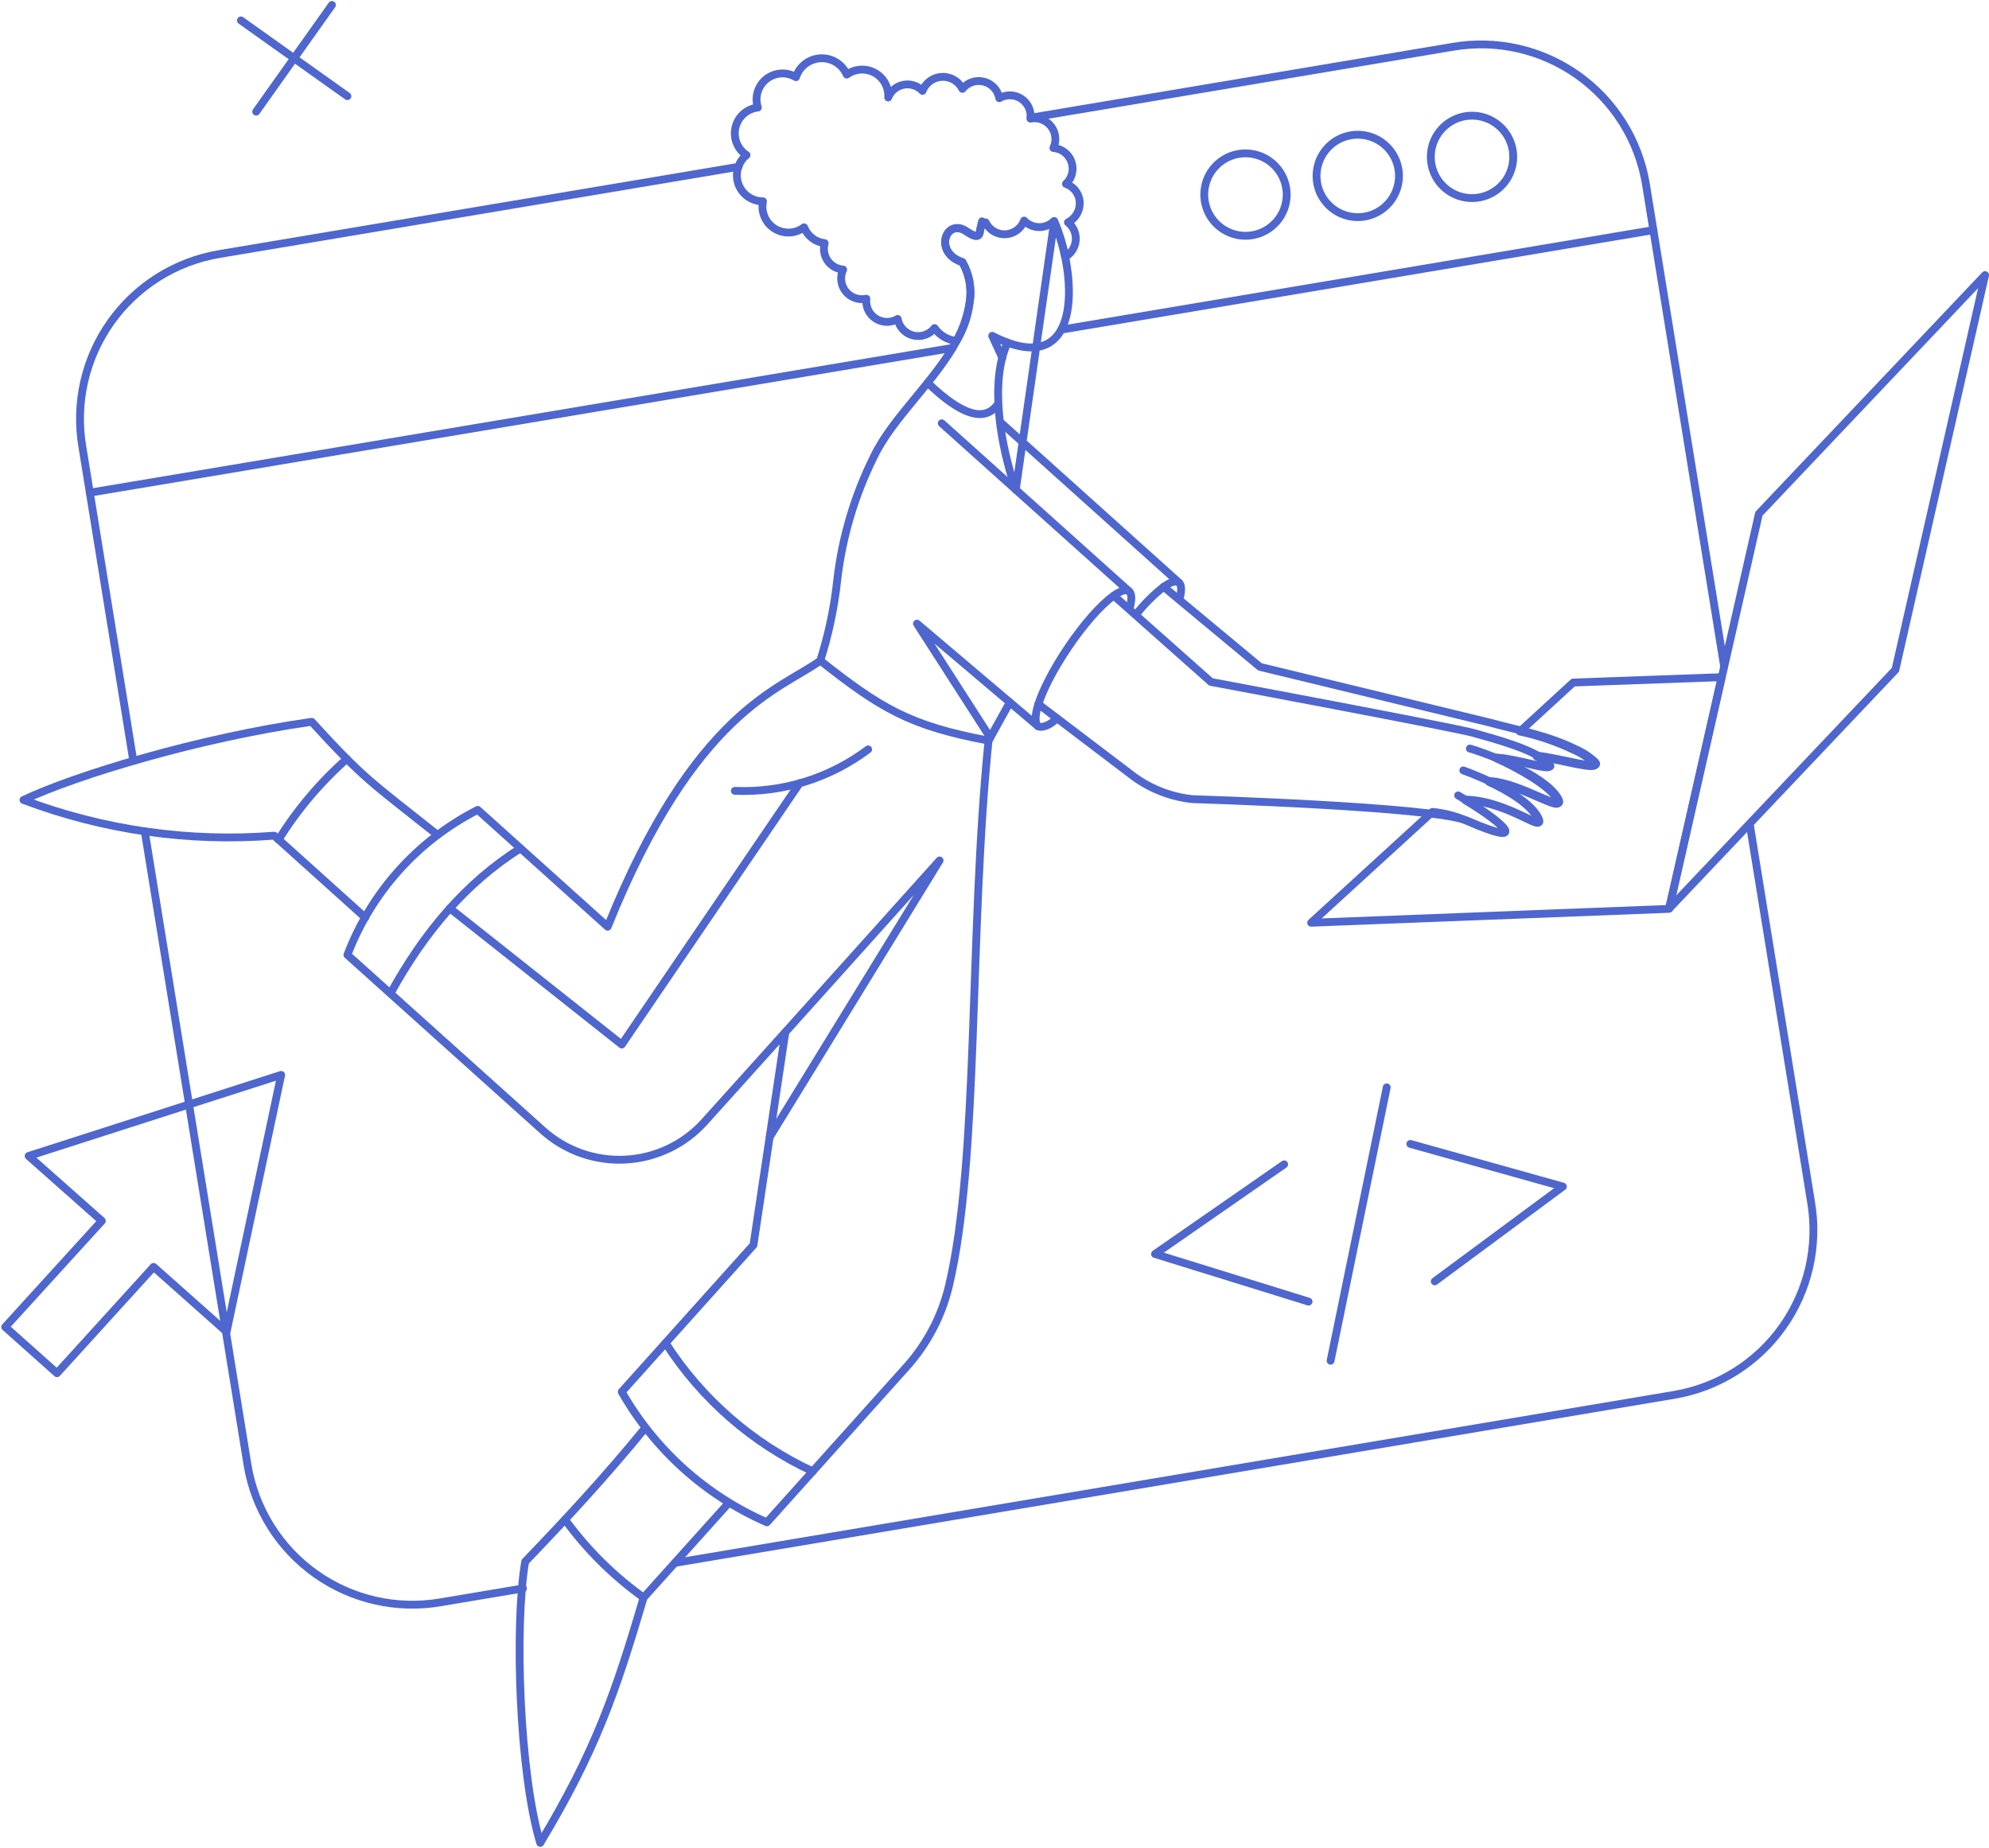 <svg viewBox = "0 0 381 354" width="381" height="354" xmlns="http://www.w3.org/2000/svg"><g transform="matrix(1 0 0 1 190.5 177)"  ><g style=""   ><g transform="matrix(1 0 0 1 159.5 -63.63)"  ><path style="stroke: rgb(78,102,206); stroke-width: 1.5; stroke-dasharray: none; stroke-linecap: butt; stroke-dashoffset: 0; stroke-linejoin: round; stroke-miterlimit: 4; fill: none; fill-rule: nonzero; opacity: 1;"  transform=" translate(-350, -113.37)" d="M 363.072 128.322 L 319.752 174.036 L 336.928 98.416 L 380.248 52.702 L 363.072 128.322 Z" stroke-linecap="round" /></g><g transform="matrix(1 0 0 1 99.97 -23.75)"  ><path style="stroke: rgb(78,102,206); stroke-width: 1.5; stroke-dasharray: none; stroke-linecap: butt; stroke-dashoffset: 0; stroke-linejoin: round; stroke-miterlimit: 4; fill: none; fill-rule: nonzero; opacity: 1;"  transform=" translate(-290.47, -153.25)" d="M 301.352 130.754 L 291.13 140.14 C 294.716 140.899 298.2 142.085 301.504 143.674 C 302.904 144.27 304.19 145.106 305.304 146.144 C 306.862 147.93 298.504 145.384 294.398 144.928 L 294.36 144.928 C 295.19 145.365 295.946 145.929 296.602 146.6 C 297.95 148.142 287.64 144.652 286.722 145.308 C 290.674 147.094 296.792 150.476 298.274 153.108 C 300.022 156.262 291.054 149.99 285.24 149.8 C 288.926 151.51 292.954 153.906 294.398 156.566 C 296.374 160.166 289.23 153.566 280.718 153.298 L 280.68 153.298 C 288.812 158.238 292.612 162.298 281.06 157.288 C 278.942 156.341 276.682 155.75 274.372 155.54 L 251.154 176.772 L 319.706 174.112 L 329.776 129.728 L 301.352 130.754 Z" stroke-linecap="round" /></g><g transform="matrix(1 0 0 1 -16.71 -138.76)"  ><path style="stroke: rgb(78,102,206); stroke-width: 1.5; stroke-dasharray: none; stroke-linecap: butt; stroke-dashoffset: 0; stroke-linejoin: round; stroke-miterlimit: 4; fill: none; fill-rule: nonzero; opacity: 1;"  transform=" translate(-173.79, -38.24)" d="M 206.77 39.63 C 206.932 38.709 206.76 37.761 206.286 36.955 C 205.814 36.149 205.068 35.538 204.186 35.23 C 204.754 34.705 205.156 34.025 205.344 33.275 C 205.532 32.524 205.496 31.735 205.24 31.004 C 204.986 30.274 204.522 29.634 203.91 29.163 C 203.296 28.691 202.558 28.41 201.786 28.352 C 202.1 27.682 202.224 26.938 202.14 26.203 C 202.058 25.467 201.772 24.769 201.316 24.187 C 200.86 23.604 200.252 23.159 199.558 22.901 C 198.864 22.644 198.112 22.584 197.386 22.728 C 197.48 21.991 197.364 21.242 197.052 20.567 C 196.74 19.892 196.246 19.318 195.624 18.91 C 195.002 18.502 194.278 18.277 193.536 18.26 C 192.792 18.243 192.06 18.435 191.42 18.814 C 191.284 18.057 190.934 17.354 190.409 16.791 C 189.884 16.228 189.208 15.829 188.462 15.64 C 187.716 15.451 186.932 15.482 186.203 15.728 C 185.474 15.975 184.831 16.426 184.352 17.028 C 183.99 16.303 183.424 15.698 182.723 15.289 C 182.023 14.88 181.219 14.684 180.409 14.724 C 179.599 14.764 178.818 15.039 178.162 15.516 C 177.506 15.993 177.003 16.65 176.714 17.408 C 176.255 16.924 175.681 16.563 175.046 16.359 C 174.411 16.155 173.734 16.114 173.079 16.24 C 172.424 16.366 171.811 16.654 171.297 17.08 C 170.782 17.505 170.383 18.052 170.136 18.672 C 170.201 17.722 169.994 16.773 169.538 15.937 C 169.082 15.1 168.397 14.412 167.563 13.951 C 166.729 13.491 165.782 13.279 164.831 13.339 C 163.881 13.4 162.967 13.73 162.198 14.292 C 161.777 13.32 161.069 12.5 160.169 11.941 C 159.27 11.383 158.221 11.112 157.163 11.166 C 156.105 11.219 155.089 11.595 154.25 12.242 C 153.411 12.889 152.79 13.776 152.47 14.786 C 151.6 14.26 150.59 14.013 149.576 14.078 C 148.561 14.144 147.591 14.518 146.796 15.152 C 146.001 15.785 145.419 16.647 145.129 17.621 C 144.839 18.595 144.854 19.635 145.172 20.6 C 144.155 20.715 143.197 21.141 142.431 21.82 C 141.664 22.499 141.125 23.398 140.888 24.394 C 140.65 25.39 140.726 26.435 141.104 27.387 C 141.482 28.338 142.144 29.15 143 29.712 C 142.198 30.361 141.618 31.243 141.339 32.236 C 141.06 33.229 141.096 34.284 141.442 35.256 C 141.788 36.228 142.427 37.068 143.271 37.661 C 144.115 38.254 145.123 38.57 146.154 38.566 C 145.947 39.557 146.047 40.587 146.442 41.519 C 146.836 42.451 147.506 43.241 148.361 43.782 C 149.216 44.323 150.217 44.591 151.228 44.548 C 152.239 44.505 153.213 44.155 154.02 43.544 C 154.34 44.364 154.877 45.08 155.574 45.617 C 156.271 46.153 157.102 46.489 157.976 46.588 C 157.815 47.155 157.783 47.752 157.881 48.333 C 157.979 48.915 158.205 49.467 158.543 49.95 C 158.881 50.434 159.322 50.836 159.835 51.128 C 160.347 51.42 160.918 51.594 161.506 51.638 C 161.188 52.31 161.065 53.057 161.151 53.796 C 161.237 54.534 161.527 55.234 161.99 55.815 C 162.453 56.397 163.069 56.837 163.77 57.086 C 164.47 57.335 165.226 57.383 165.952 57.224 C 165.865 57.963 165.986 58.711 166.303 59.384 C 166.62 60.058 167.119 60.628 167.744 61.032 C 168.369 61.436 169.094 61.656 169.838 61.668 C 170.582 61.68 171.314 61.483 171.952 61.1 C 172.088 61.858 172.44 62.561 172.967 63.123 C 173.493 63.685 174.171 64.083 174.919 64.268 C 175.666 64.453 176.452 64.417 177.18 64.165 C 177.907 63.913 178.547 63.456 179.02 62.848 C 179.499 63.535 180.12 64.111 180.842 64.537 C 181.563 64.963 182.367 65.23 183.2 65.318 C 184.473 63.018 185.335 60.514 185.746 57.918 C 186.169 55.275 185.675 52.566 184.346 50.242 C 178.684 48.38 181.23 41.73 185.068 44.314 C 186.892 45.568 187.584 45.488 187.728 44.276 C 187.739 43.926 187.844 43.585 188.033 43.29 C 188.221 42.995 188.487 42.756 188.8 42.6 C 189.138 43.313 189.679 43.91 190.355 44.316 C 191.03 44.722 191.812 44.919 192.6 44.882 C 193.388 44.846 194.148 44.577 194.782 44.11 C 195.418 43.643 195.902 42.999 196.172 42.258 C 196.54 42.647 196.982 42.958 197.472 43.173 C 197.962 43.388 198.49 43.502 199.024 43.509 C 199.56 43.516 200.09 43.416 200.586 43.214 C 201.082 43.012 201.532 42.713 201.91 42.334 C 202.85 44.549 203.564 46.853 204.038 49.212 C 204.608 48.891 205.092 48.434 205.444 47.882 C 205.798 47.33 206.01 46.7 206.062 46.048 C 206.114 45.395 206.006 44.739 205.746 44.138 C 205.486 43.537 205.082 43.009 204.57 42.6 C 205.142 42.31 205.638 41.89 206.02 41.375 C 206.402 40.859 206.66 40.262 206.77 39.63 Z" stroke-linecap="round" /></g><g transform="matrix(1 0 0 1 69.53 -123.39)"  ><path style="stroke: rgb(78,102,206); stroke-width: 1.5; stroke-dasharray: none; stroke-linecap: round; stroke-dashoffset: 0; stroke-linejoin: round; stroke-miterlimit: 4; fill: none; fill-rule: nonzero; opacity: 1;"  transform=" translate(-260.03, -53.61)" d="M 203.312 63.152 L 316.742 44.076" stroke-linecap="round" /></g><g transform="matrix(1 0 0 1 -90.66 -96.48)"  ><path style="stroke: rgb(78,102,206); stroke-width: 1.5; stroke-dasharray: none; stroke-linecap: round; stroke-dashoffset: 0; stroke-linejoin: round; stroke-miterlimit: 4; fill: none; fill-rule: nonzero; opacity: 1;"  transform=" translate(-99.84, -80.52)" d="M 17.188 94.388 L 182.488 66.648" stroke-linecap="round" /></g><g transform="matrix(1 0 0 1 18.27 -80.71)"  ><path style="stroke: rgb(78,102,206); stroke-width: 1.5; stroke-dasharray: none; stroke-linecap: round; stroke-dashoffset: 0; stroke-linejoin: round; stroke-miterlimit: 4; fill: none; fill-rule: nonzero; opacity: 1;"  transform=" translate(-208.76, -96.29)" d="M 191.76 81.012 L 225.77 111.564" stroke-linecap="round" /></g><g transform="matrix(1 0 0 1 31.46 -62.48)"  ><path style="stroke: rgb(78,102,206); stroke-width: 1.5; stroke-dasharray: none; stroke-linecap: round; stroke-dashoffset: 0; stroke-linejoin: round; stroke-miterlimit: 4; fill: none; fill-rule: nonzero; opacity: 1;"  transform=" translate(-221.96, -114.52)" d="M 225.922 114.908 C 226.378 113.198 226.38 111.978 225.77 111.564 C 225.202 111.18 224.17 111.52 222.882 112.438 C 220.952 113.962 219.206 115.707 217.682 117.638" stroke-linecap="round" /></g><g transform="matrix(1 0 0 1 -146.35 -19.97)"  ><path style="stroke: rgb(78,102,206); stroke-width: 1.5; stroke-dasharray: none; stroke-linecap: round; stroke-dashoffset: 0; stroke-linejoin: round; stroke-miterlimit: 4; fill: none; fill-rule: nonzero; opacity: 1;"  transform=" translate(-44.15, -157.03)" d="M 83.8 159.938 C 70.956 149.716 69.892 149.412 59.708 138.278 C 38.2 141.318 14.528 148.5 4.496 153.25 C 19.809 159.036 36.209 161.371 52.528 160.09 L 69.97 175.784" stroke-linecap="round" /></g><g transform="matrix(1 0 0 1 7.81 -79.84)"  ><path style="stroke: rgb(78,102,206); stroke-width: 1.5; stroke-dasharray: none; stroke-linecap: round; stroke-dashoffset: 0; stroke-linejoin: round; stroke-miterlimit: 4; fill: none; fill-rule: nonzero; opacity: 1;"  transform=" translate(-198.31, -97.16)" d="M 180.398 81.088 L 216.232 113.236" stroke-linecap="round" /></g><g transform="matrix(1 0 0 1 -3.26 -46.61)"  ><path style="stroke: rgb(78,102,206); stroke-width: 1.5; stroke-dasharray: none; stroke-linecap: round; stroke-dashoffset: 0; stroke-linejoin: round; stroke-miterlimit: 4; fill: none; fill-rule: nonzero; opacity: 1;"  transform=" translate(-187.24, -130.39)" d="M 198.828 139.114 L 175.648 119.468 L 189.686 141.312" stroke-linecap="round" /></g><g transform="matrix(1 0 0 1 99.62 -28.36)"  ><path style="stroke: rgb(78,102,206); stroke-width: 1.5; stroke-dasharray: none; stroke-linecap: round; stroke-dashoffset: 0; stroke-linejoin: round; stroke-miterlimit: 4; fill: none; fill-rule: nonzero; opacity: 1;"  transform=" translate(-290.12, -148.64)" d="M 281.554 143.4 C 282.954 143.704 295.774 148.184 298.464 152.976 C 300.264 156.166 291.168 149.822 285.278 149.632" stroke-linecap="round" /></g><g transform="matrix(1 0 0 1 97.09 -24.42)"  ><path style="stroke: rgb(78,102,206); stroke-width: 1.5; stroke-dasharray: none; stroke-linecap: round; stroke-dashoffset: 0; stroke-linejoin: round; stroke-miterlimit: 4; fill: none; fill-rule: nonzero; opacity: 1;"  transform=" translate(-287.59, -152.58)" d="M 280.3 147.588 C 283.872 148.88 292.338 152.456 294.55 156.48 C 296.55 160.132 289.35 153.44 280.718 153.174" stroke-linecap="round" /></g><g transform="matrix(1 0 0 1 53.14 -29.79)"  ><path style="stroke: rgb(78,102,206); stroke-width: 1.5; stroke-dasharray: none; stroke-linecap: round; stroke-dashoffset: 0; stroke-linejoin: round; stroke-miterlimit: 4; fill: none; fill-rule: nonzero; opacity: 1;"  transform=" translate(-243.64, -147.21)" d="M 279.312 152.376 C 288.356 157.658 293.34 162.548 281.06 157.24 C 274.716 154.498 228.46 153.098 228.46 153.098 C 224.4 152.678 220.524 151.196 217.22 148.8 L 198.904 134.892" stroke-linecap="round" /></g><g transform="matrix(1 0 0 1 64.67 -46.49)"  ><path style="stroke: rgb(78,102,206); stroke-width: 1.5; stroke-dasharray: none; stroke-linecap: round; stroke-dashoffset: 0; stroke-linejoin: round; stroke-miterlimit: 4; fill: none; fill-rule: nonzero; opacity: 1;"  transform=" translate(-255.17, -130.51)" d="M 213.344 114.11 L 231.964 130.64 C 231.964 130.64 278.628 139.38 282.2 140.4 C 285.772 141.42 294.326 143.588 296.83 146.442 C 298.162 147.96 290.83 145.34 286.38 145.112" stroke-linecap="round" /></g><g transform="matrix(1 0 0 1 17.05 -50.83)"  ><path style="stroke: rgb(78,102,206); stroke-width: 1.5; stroke-dasharray: none; stroke-linecap: round; stroke-dashoffset: 0; stroke-linejoin: round; stroke-miterlimit: 4; fill: none; fill-rule: nonzero; opacity: 1;"  transform=" translate(-207.55, -126.17)" d="M 216.384 116.58 C 216.84 114.87 216.842 113.65 216.232 113.236 C 215.664 112.852 214.632 113.194 213.344 114.11 C 208.086 117.852 200.272 129.452 198.638 135.808 C 198.238 137.368 198.31 138.774 198.828 139.114 C 199.428 139.514 201.146 139.038 202.428 137.594" stroke-linecap="round" /></g><g transform="matrix(1 0 0 1 -36.97 -29.45)"  ><path style="stroke: rgb(78,102,206); stroke-width: 1.5; stroke-dasharray: none; stroke-linecap: round; stroke-dashoffset: 0; stroke-linejoin: round; stroke-miterlimit: 4; fill: none; fill-rule: nonzero; opacity: 1;"  transform=" translate(-153.53, -147.55)" d="M 140.764 151.502 C 149.938 151.888 158.963 149.082 166.3 143.56" stroke-linecap="round" /></g><g transform="matrix(1 0 0 1 0.9 -38.78)"  ><path style="stroke: rgb(78,102,206); stroke-width: 1.5; stroke-dasharray: none; stroke-linecap: round; stroke-dashoffset: 0; stroke-linejoin: round; stroke-miterlimit: 4; fill: none; fill-rule: nonzero; opacity: 1;"  transform=" translate(-191.4, -138.22)" d="M 189.366 141.888 L 193.432 134.554" stroke-linecap="round" /></g><g transform="matrix(1 0 0 1 -6.07 -100.67)"  ><path style="stroke: rgb(78,102,206); stroke-width: 1.5; stroke-dasharray: none; stroke-linecap: round; stroke-dashoffset: 0; stroke-linejoin: round; stroke-miterlimit: 4; fill: none; fill-rule: nonzero; opacity: 1;"  transform=" translate(-184.43, -76.33)" d="M 191.152 77.4 C 188.644 81.048 184.046 79.452 177.7 73.334" stroke-linecap="round" /></g><g transform="matrix(1 0 0 1 -26.78 14.33)"  ><path style="stroke: rgb(78,102,206); stroke-width: 1.5; stroke-dasharray: none; stroke-linecap: round; stroke-dashoffset: 0; stroke-linejoin: round; stroke-miterlimit: 4; fill: none; fill-rule: nonzero; opacity: 1;"  transform=" translate(-163.72, -191.33)" d="M 150.448 197.714 L 179.98 164.84 L 147.452 217.812" stroke-linecap="round" /></g><g transform="matrix(1 0 0 1 -62.55 32.1)"  ><path style="stroke: rgb(78,102,206); stroke-width: 1.5; stroke-dasharray: none; stroke-linecap: round; stroke-dashoffset: 0; stroke-linejoin: round; stroke-miterlimit: 4; fill: none; fill-rule: nonzero; opacity: 1;"  transform=" translate(-127.95, -209.1)" d="M 103.98 216.558 C 106.125 218.484 108.628 219.97 111.347 220.928 C 114.066 221.886 116.948 222.3 119.826 222.144 C 122.705 221.99 125.525 221.268 128.125 220.024 C 130.726 218.778 133.055 217.032 134.98 214.886 L 150.44 197.714 L 144.328 238.514 L 119.096 266.634 C 125.427 277.75 135.185 286.52 146.912 291.634 L 173.626 261.88 C 177.581 257.482 180.376 252.166 181.758 246.414 C 187.574 222.014 185.596 178.926 189.358 141.876 C 174.234 139.064 168.648 135.644 157.134 126.562 C 149.694 132 133.088 136.036 116.4 177.532 L 91.516 155.15 C 80.036 160.991 71.137 170.892 66.55 182.928 L 103.98 216.558 Z" stroke-linecap="round" /></g><g transform="matrix(1 0 0 1 1.03 -110.57)"  ><path style="stroke: rgb(78,102,206); stroke-width: 1.5; stroke-dasharray: none; stroke-linecap: round; stroke-dashoffset: 0; stroke-linejoin: round; stroke-miterlimit: 4; fill: none; fill-rule: nonzero; opacity: 1;"  transform=" translate(-191.53, -66.43)" d="M 193 65.638 C 191.994 65.263 191.012 64.826 190.06 64.33 L 191.99 68.53" stroke-linecap="round" /></g><g transform="matrix(1 0 0 1 -9.55 -92.53)"  ><path style="stroke: rgb(78,102,206); stroke-width: 1.5; stroke-dasharray: none; stroke-linecap: round; stroke-dashoffset: 0; stroke-linejoin: round; stroke-miterlimit: 4; fill: none; fill-rule: nonzero; opacity: 1;"  transform=" translate(-180.95, -84.47)" d="M 157.132 126.536 C 158.749 121.455 159.844 116.222 160.4 110.918 C 161.368 102.758 163.736 94.827 167.4 87.472 C 170.98 79.95 179.2 73.014 183.4 65.014 C 184.659 62.816 185.458 60.386 185.75 57.87 C 186.174 55.227 185.68 52.518 184.35 50.194 C 178.688 48.332 181.246 41.666 185.072 44.266 C 186.902 45.512 187.618 45.444 187.732 44.228 C 187.835 43.589 187.963 42.98 188.114 42.404 M 194.572 93.818 C 191.772 85.738 189.448 73.384 192.99 65.638 C 207.378 70.916 206.16 52.262 201.944 42.404 L 194.572 93.818 Z" stroke-linecap="round" /></g><g transform="matrix(1 0 0 1 -48.9 92.59)"  ><path style="stroke: rgb(78,102,206); stroke-width: 1.5; stroke-dasharray: none; stroke-linecap: round; stroke-dashoffset: 0; stroke-linejoin: round; stroke-miterlimit: 4; fill: none; fill-rule: nonzero; opacity: 1;"  transform=" translate(-141.6, -269.59)" d="M 127.502 257.294 C 134.375 268.002 144.157 276.53 155.702 281.88" stroke-linecap="round" /></g><g transform="matrix(1 0 0 1 -103.24 -0.61)"  ><path style="stroke: rgb(78,102,206); stroke-width: 1.5; stroke-dasharray: none; stroke-linecap: round; stroke-dashoffset: 0; stroke-linejoin: round; stroke-miterlimit: 4; fill: none; fill-rule: nonzero; opacity: 1;"  transform=" translate(-87.26, -176.39)" d="M 74.834 190.262 C 81.218 178.662 89.198 169.134 99.686 162.522" stroke-linecap="round" /></g><g transform="matrix(1 0 0 1 -70.96 136.29)"  ><path style="stroke: rgb(78,102,206); stroke-width: 1.5; stroke-dasharray: none; stroke-linecap: round; stroke-dashoffset: 0; stroke-linejoin: round; stroke-miterlimit: 4; fill: none; fill-rule: nonzero; opacity: 1;"  transform=" translate(-119.54, -313.29)" d="M 123.626 273.52 C 115.598 283.32 108.416 291.012 100.598 299.17 C 98.508 311.52 99.496 339.868 103.486 353.054 C 114.086 335.422 117.926 324.212 123.286 306.054 L 139.55 287.966" stroke-linecap="round" /></g><g transform="matrix(1 0 0 1 -130.6 -23.88)"  ><path style="stroke: rgb(78,102,206); stroke-width: 1.5; stroke-dasharray: none; stroke-linecap: round; stroke-dashoffset: 0; stroke-linejoin: round; stroke-miterlimit: 4; fill: none; fill-rule: nonzero; opacity: 1;"  transform=" translate(-59.9, -153.12)" d="M 53.364 160.85 C 56.951 155.09 61.354 149.881 66.436 145.384" stroke-linecap="round" /></g><g transform="matrix(1 0 0 1 73.83 -47.48)"  ><path style="stroke: rgb(78,102,206); stroke-width: 1.5; stroke-dasharray: none; stroke-linecap: round; stroke-dashoffset: 0; stroke-linejoin: round; stroke-miterlimit: 4; fill: none; fill-rule: nonzero; opacity: 1;"  transform=" translate(-264.33, -129.52)" d="M 294.55 144.776 C 298.692 145.194 307.12 147.776 305.57 145.992 C 304.444 144.943 303.146 144.094 301.732 143.484 C 296.372 140.864 291.244 140.026 285.544 138.468 L 241.344 127.752 L 222.9 112.42" stroke-linecap="round" /></g><g transform="matrix(1 0 0 1 -70.83 -1.94)"  ><path style="stroke: rgb(78,102,206); stroke-width: 1.5; stroke-dasharray: none; stroke-linecap: round; stroke-dashoffset: 0; stroke-linejoin: round; stroke-miterlimit: 4; fill: none; fill-rule: nonzero; opacity: 1;"  transform=" translate(-119.67, -175.06)" d="M 153.19 150.02 L 119.104 200.104 L 86.158 173.998" stroke-linecap="round" /></g><g transform="matrix(1 0 0 1 48.08 -139.73)"  ><path style="stroke: rgb(78,102,206); stroke-width: 1.5; stroke-dasharray: none; stroke-linecap: round; stroke-dashoffset: 0; stroke-linejoin: round; stroke-miterlimit: 4; fill: none; fill-rule: nonzero; opacity: 1;"  transform=" translate(-238.58, -37.27)" d="M 246.366 35.982 C 246.622 37.523 246.414 39.104 245.77 40.527 C 245.128 41.95 244.076 43.15 242.75 43.976 C 241.426 44.802 239.884 45.216 238.324 45.166 C 236.762 45.116 235.252 44.604 233.982 43.695 C 232.712 42.787 231.74 41.522 231.188 40.06 C 230.638 38.599 230.532 37.008 230.886 35.486 C 231.238 33.965 232.036 32.583 233.174 31.515 C 234.314 30.446 235.744 29.74 237.284 29.484 C 239.35 29.142 241.468 29.635 243.17 30.853 C 244.872 32.072 246.022 33.916 246.366 35.982 Z" stroke-linecap="round" /></g><g transform="matrix(1 0 0 1 69.58 -143.3)"  ><path style="stroke: rgb(78,102,206); stroke-width: 1.5; stroke-dasharray: none; stroke-linecap: round; stroke-dashoffset: 0; stroke-linejoin: round; stroke-miterlimit: 4; fill: none; fill-rule: nonzero; opacity: 1;"  transform=" translate(-260.08, -33.7)" d="M 267.874 32.41 C 268.13 33.951 267.922 35.532 267.278 36.955 C 266.636 38.378 265.584 39.578 264.258 40.404 C 262.934 41.23 261.392 41.644 259.832 41.594 C 258.27 41.544 256.76 41.032 255.49 40.123 C 254.22 39.215 253.248 37.95 252.696 36.488 C 252.146 35.027 252.04 33.436 252.394 31.914 C 252.746 30.393 253.544 29.011 254.682 27.943 C 255.822 26.874 257.252 26.168 258.792 25.912 C 260.858 25.57 262.974 26.063 264.678 27.281 C 266.38 28.5 267.53 30.344 267.874 32.41 Z" stroke-linecap="round" /></g><g transform="matrix(1 0 0 1 91.47 -146.95)"  ><path style="stroke: rgb(78,102,206); stroke-width: 1.5; stroke-dasharray: none; stroke-linecap: round; stroke-dashoffset: 0; stroke-linejoin: round; stroke-miterlimit: 4; fill: none; fill-rule: nonzero; opacity: 1;"  transform=" translate(-281.97, -30.05)" d="M 289.762 28.762 C 290.018 30.303 289.81 31.884 289.166 33.307 C 288.524 34.73 287.472 35.93 286.146 36.756 C 284.822 37.582 283.28 37.995 281.72 37.946 C 280.158 37.896 278.648 37.384 277.378 36.475 C 276.108 35.566 275.136 34.302 274.584 32.84 C 274.034 31.379 273.928 29.788 274.282 28.266 C 274.634 26.745 275.432 25.363 276.57 24.295 C 277.71 23.226 279.14 22.52 280.68 22.264 C 282.746 21.922 284.864 22.414 286.566 23.633 C 288.27 24.851 289.42 26.696 289.762 28.762 Z" stroke-linecap="round" /></g><g transform="matrix(1 0 0 1 -134.17 -165.83)"  ><path style="stroke: rgb(78,102,206); stroke-width: 1.5; stroke-dasharray: none; stroke-linecap: round; stroke-dashoffset: 0; stroke-linejoin: round; stroke-miterlimit: 4; fill: none; fill-rule: nonzero; opacity: 1;"  transform=" translate(-56.33, -11.17)" d="M 63.586 0.946 L 49.07 21.39" stroke-linecap="round" /></g><g transform="matrix(1 0 0 1 -134.15 -165.83)"  ><path style="stroke: rgb(78,102,206); stroke-width: 1.5; stroke-dasharray: none; stroke-linecap: round; stroke-dashoffset: 0; stroke-linejoin: round; stroke-miterlimit: 4; fill: none; fill-rule: nonzero; opacity: 1;"  transform=" translate(-56.35, -11.17)" d="M 66.55 18.426 L 46.144 3.91" stroke-linecap="round" /></g><g transform="matrix(1 0 0 1 -163.07 57.5)"  ><path style="stroke: rgb(78,102,206); stroke-width: 1.5; stroke-dasharray: none; stroke-linecap: round; stroke-dashoffset: 0; stroke-linejoin: round; stroke-miterlimit: 4; fill: none; fill-rule: nonzero; opacity: 1;"  transform=" translate(-27.43, -234.5)" d="M 5.94 221.308 L 5.484 221.46 L 19.506 233.886 L 1 254.216 L 10.918 263.07 L 29.424 242.702 L 43.406 255.13 L 53.858 205.92 L 5.94 221.308 Z" stroke-linecap="round" /></g><g transform="matrix(1 0 0 1 45.45 59.2)"  ><path style="stroke: rgb(78,102,206); stroke-width: 1.5; stroke-dasharray: none; stroke-linecap: round; stroke-dashoffset: 0; stroke-linejoin: round; stroke-miterlimit: 4; fill: none; fill-rule: nonzero; opacity: 1;"  transform=" translate(-235.95, -236.2)" d="M 250.66 249.352 L 221.248 240.232 L 245.986 223.056" stroke-linecap="round" /></g><g transform="matrix(1 0 0 1 94.26 55.31)"  ><path style="stroke: rgb(78,102,206); stroke-width: 1.5; stroke-dasharray: none; stroke-linecap: round; stroke-dashoffset: 0; stroke-linejoin: round; stroke-miterlimit: 4; fill: none; fill-rule: nonzero; opacity: 1;"  transform=" translate(-284.76, -232.31)" d="M 274.828 245.476 L 299.376 227.312 L 270.154 219.142" stroke-linecap="round" /></g><g transform="matrix(1 0 0 1 69.75 57.49)"  ><path style="stroke: rgb(78,102,206); stroke-width: 1.5; stroke-dasharray: none; stroke-linecap: round; stroke-dashoffset: 0; stroke-linejoin: round; stroke-miterlimit: 4; fill: none; fill-rule: nonzero; opacity: 1;"  transform=" translate(-260.25, -234.49)" d="M 265.632 208.312 L 254.878 260.676" stroke-linecap="round" /></g><g transform="matrix(1 0 0 1 -126.55 56.33)"  ><path style="stroke: rgb(78,102,206); stroke-width: 1.5; stroke-dasharray: none; stroke-linecap: round; stroke-dashoffset: 0; stroke-linejoin: round; stroke-miterlimit: 4; fill: none; fill-rule: nonzero; opacity: 1;"  transform=" translate(-63.95, -233.33)" d="M 27.723 159.234 L 47.436 280.778 C 48.14 284.924 49.655 288.89 51.893 292.448 C 54.131 296.008 57.048 299.092 60.478 301.524 C 63.908 303.954 67.784 305.686 71.884 306.62 C 75.984 307.552 80.227 307.668 84.372 306.96 L 100.177 304.302" stroke-linecap="round" /></g><g transform="matrix(1 0 0 1 47.86 51.65)"  ><path style="stroke: rgb(78,102,206); stroke-width: 1.5; stroke-dasharray: none; stroke-linecap: round; stroke-dashoffset: 0; stroke-linejoin: round; stroke-miterlimit: 4; fill: none; fill-rule: nonzero; opacity: 1;"  transform=" translate(-238.36, -228.65)" d="M 335.174 157.909 L 346.914 230.276 C 347.622 234.42 347.506 238.664 346.574 242.764 C 345.64 246.864 343.908 250.74 341.478 254.17 C 339.046 257.6 335.962 260.518 332.402 262.756 C 328.842 264.994 324.878 266.508 320.732 267.212 L 129.354 299.396" stroke-linecap="round" /></g><g transform="matrix(1 0 0 1 -112.09 -88.16)"  ><path style="stroke: rgb(78,102,206); stroke-width: 1.5; stroke-dasharray: none; stroke-linecap: round; stroke-dashoffset: 0; stroke-linejoin: round; stroke-miterlimit: 4; fill: none; fill-rule: nonzero; opacity: 1;"  transform=" translate(-78.41, -88.84)" d="M 141.49 31.953 L 41.964 48.674 C 37.819 49.379 33.853 50.893 30.293 53.131 C 26.734 55.369 23.65 58.286 21.219 61.716 C 18.787 65.147 17.055 69.022 16.123 73.122 C 15.19 77.222 15.074 81.466 15.782 85.61 L 25.531 145.718" stroke-linecap="round" /></g><g transform="matrix(1 0 0 1 73.34 -108.93)"  ><path style="stroke: rgb(78,102,206); stroke-width: 1.5; stroke-dasharray: none; stroke-linecap: round; stroke-dashoffset: 0; stroke-linejoin: round; stroke-miterlimit: 4; fill: none; fill-rule: nonzero; opacity: 1;"  transform=" translate(-263.84, -68.07)" d="M 197.422 22.556 L 278.324 8.964 C 282.468 8.256 286.712 8.372 290.812 9.305 C 294.912 10.237 298.788 11.969 302.218 14.401 C 305.648 16.832 308.566 19.916 310.804 23.475 C 313.042 27.035 314.556 31.001 315.26 35.146 L 330.262 127.631" stroke-linecap="round" /></g><g transform="matrix(1 0 0 1 -74.74 121.58)"  ><path style="stroke: rgb(78,102,206); stroke-width: 1.5; stroke-dasharray: none; stroke-linecap: round; stroke-dashoffset: 0; stroke-linejoin: round; stroke-miterlimit: 4; fill: none; fill-rule: nonzero; opacity: 1;"  transform=" translate(-115.76, -298.58)" d="M 108.236 291.114 C 112.422 296.864 117.502 301.906 123.284 306.048" stroke-linecap="round" /></g></g></g></svg>
